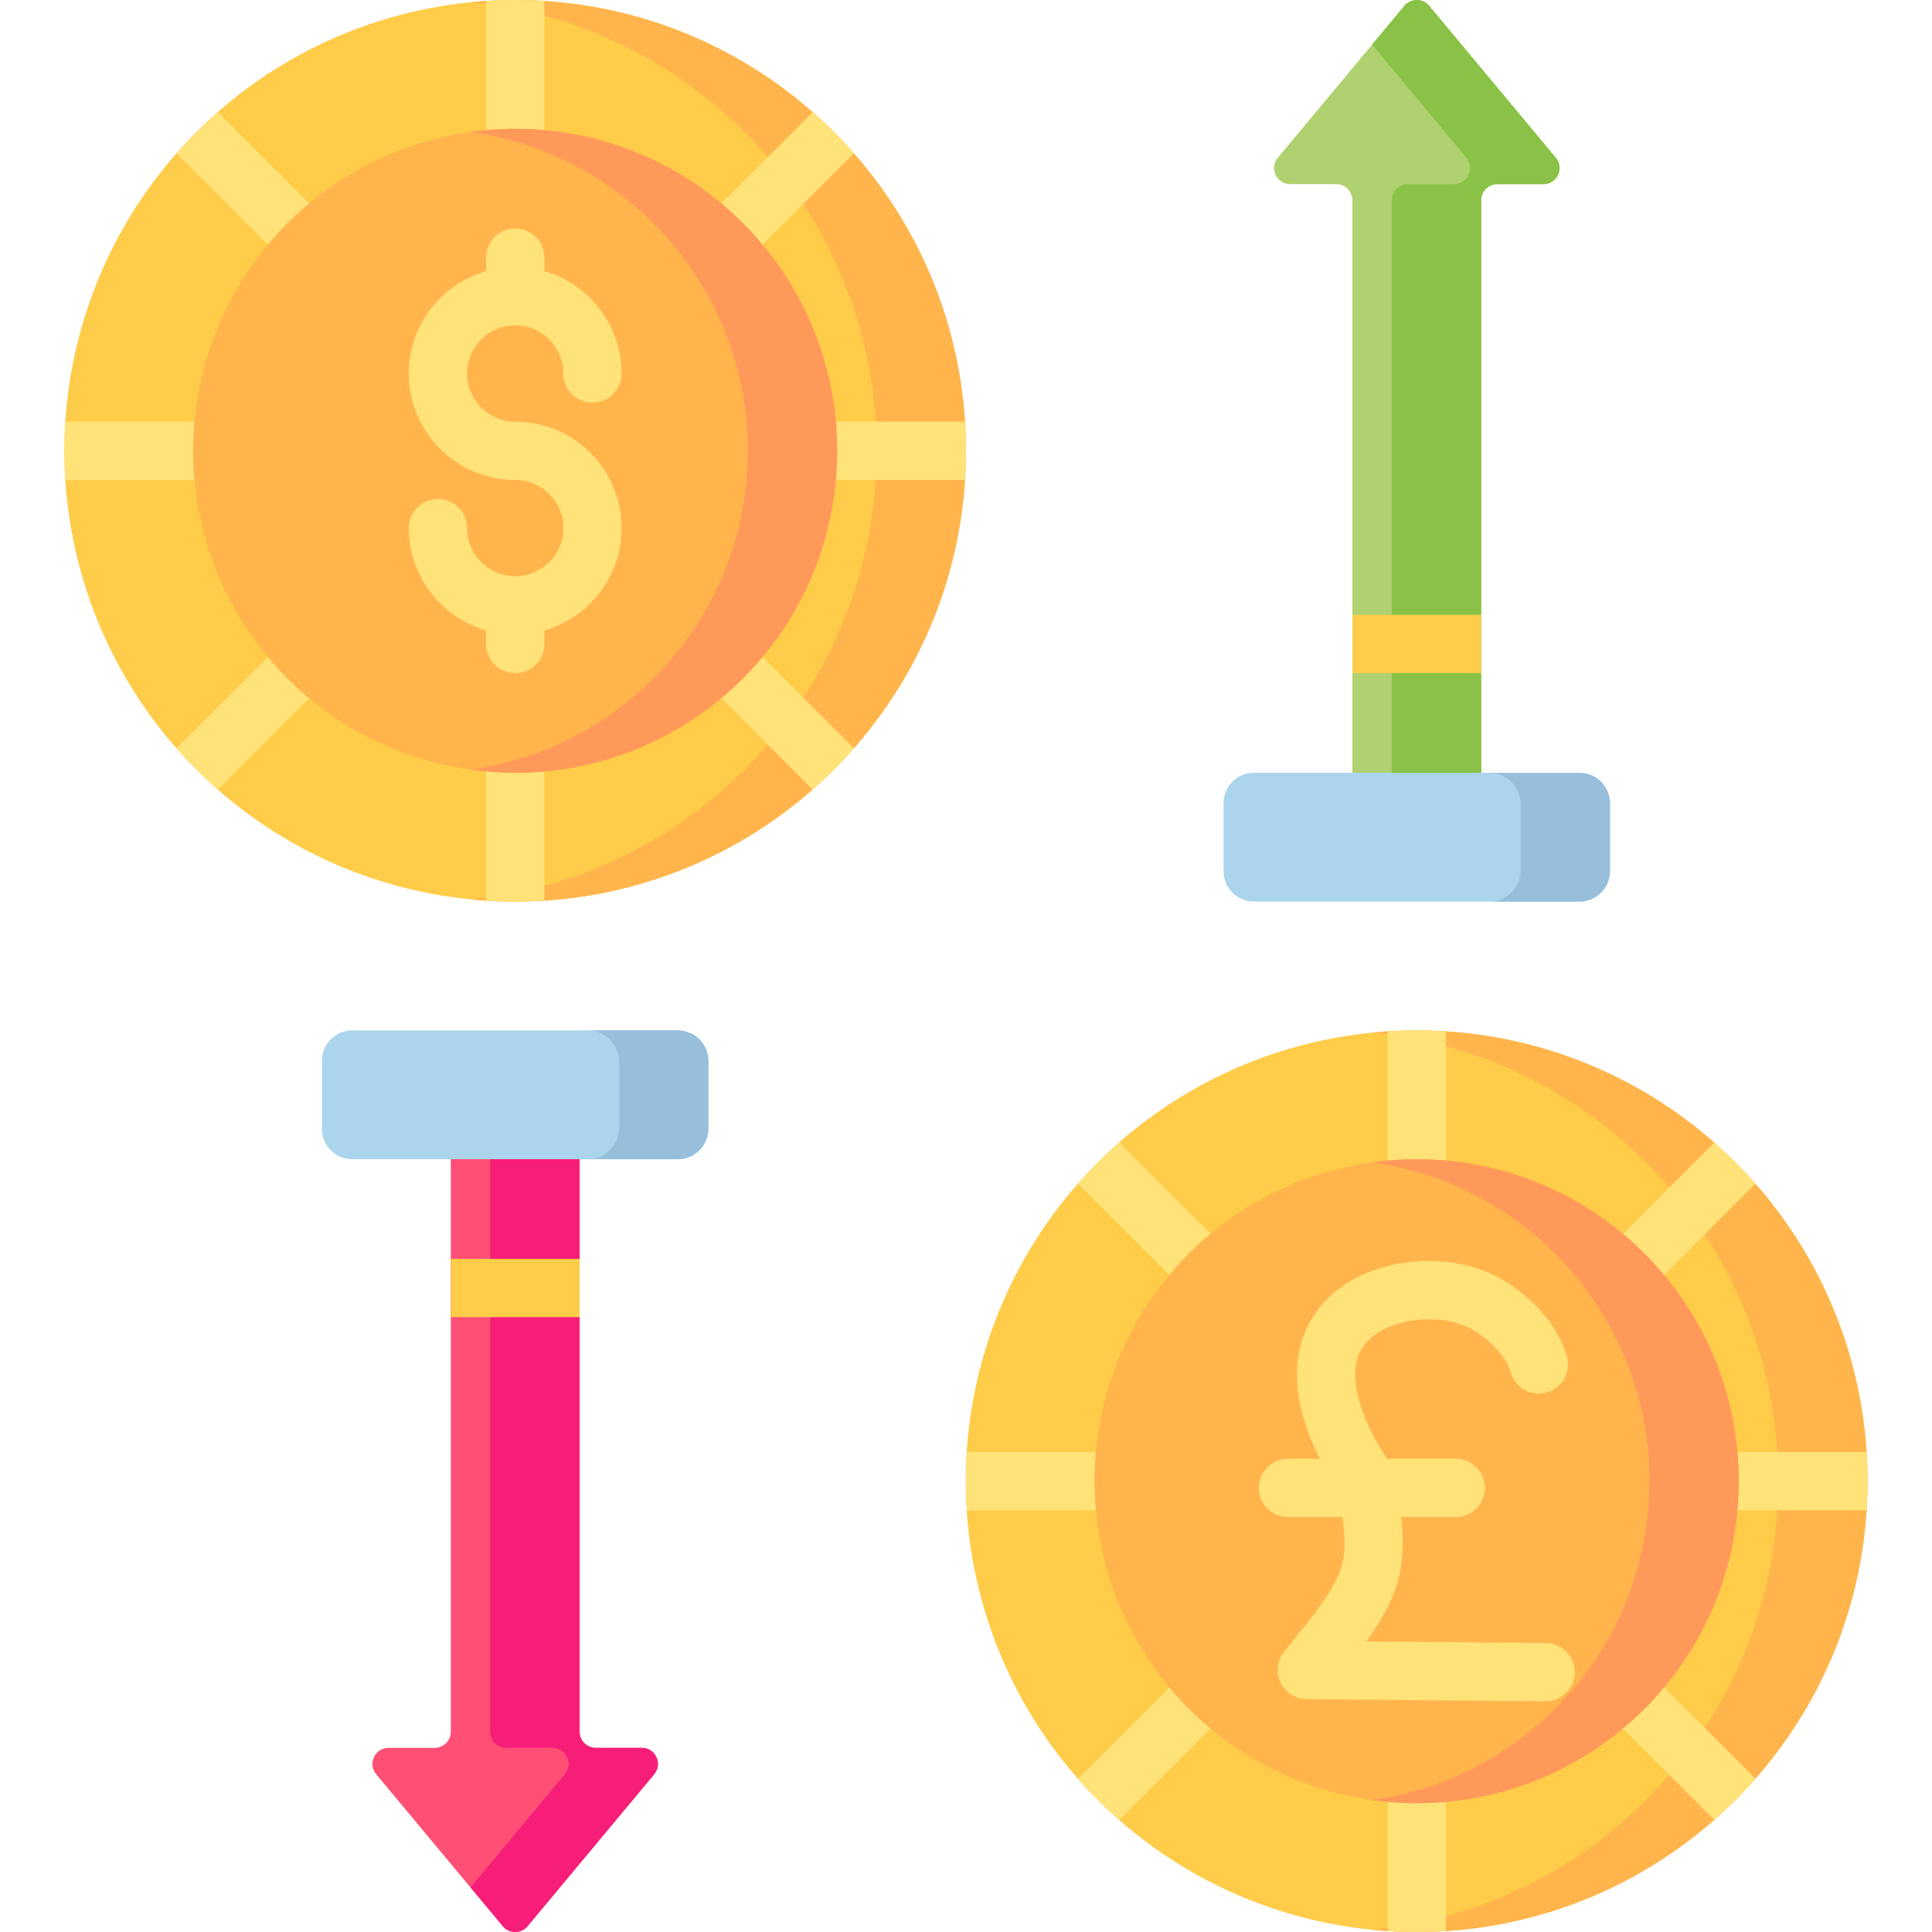 <svg id="Capa_1" enable-background="new 0 0 512 512" height="512" viewBox="0 0 512 512" width="512" xmlns="http://www.w3.org/2000/svg"><g><g><g><g><path d="m119.467 290.133v168.798c0 2.356-1.91 4.267-4.267 4.267h-12.224c-3.617 0-5.594 4.219-3.278 6.998l33.557 40.269c1.706 2.047 4.85 2.047 6.555 0l33.557-40.269c2.316-2.779.34-6.998-3.278-6.998h-12.224c-2.356 0-4.267-1.91-4.267-4.267v-168.798z" fill="#ff4f75"/></g></g></g><path d="m170.09 463.198h-12.224c-2.356 0-4.267-1.91-4.267-4.267v-168.798h-23.694v168.798c0 2.357 1.91 4.267 4.267 4.267h12.224c3.618 0 5.594 4.219 3.278 6.998l-24.988 29.985 8.569 10.283c1.706 2.047 4.85 2.047 6.556 0l33.557-40.269c2.316-2.778.34-6.997-3.278-6.997z" fill="#f71e78"/><path d="m179.733 307.2h-86.4c-4.418 0-8-3.582-8-8v-18.133c0-4.418 3.582-8 8-8h86.4c4.418 0 8 3.582 8 8v18.133c0 4.418-3.581 8-8 8z" fill="#abd5ed"/><g><ellipse cx="136.533" cy="119.467" fill="#ffcc4a" rx="119.467" ry="119.467" transform="matrix(.707 -.707 .707 .707 -44.486 131.535)"/><path d="m136.533 0c-3.998 0-7.95.2-11.847.584 60.418 5.948 107.62 56.901 107.62 118.883 0 61.981-47.202 112.934-107.62 118.882 3.897.384 7.849.584 11.847.584 65.98 0 119.467-53.487 119.467-119.467 0-65.979-53.487-119.466-119.467-119.466z" fill="#ffb54c"/><g fill="#ffe278"><path d="m136.533 0c-2.596 0-5.171.092-7.726.255v33.878c0 4.267 3.459 7.726 7.726 7.726s7.726-3.459 7.726-7.726v-33.878c-2.555-.163-5.129-.255-7.726-.255z"/><path d="m46.775 40.635 23.955 23.955c1.508 1.509 3.486 2.263 5.463 2.263s3.955-.755 5.463-2.263c3.018-3.017 3.018-7.909 0-10.926l-23.954-23.956c-3.873 3.404-7.523 7.054-10.927 10.927z"/><path d="m51.2 111.74h-33.878c-.163 2.555-.255 5.13-.255 7.726s.092 5.171.255 7.726h33.878c4.267 0 7.726-3.459 7.726-7.726 0-4.266-3.459-7.726-7.726-7.726z"/><path d="m70.73 174.343-23.955 23.955c3.404 3.873 7.054 7.523 10.927 10.927l23.955-23.955c3.018-3.017 3.018-7.909 0-10.927-3.017-3.017-7.91-3.017-10.927 0z"/><path d="m136.533 197.073c-4.267 0-7.726 3.459-7.726 7.726v33.878c2.555.163 5.13.256 7.726.256 2.597 0 5.171-.092 7.727-.256v-33.877c0-4.267-3.459-7.727-7.727-7.727z"/><path d="m226.291 198.298-23.955-23.955c-3.017-3.017-7.91-3.017-10.927 0-3.018 3.017-3.018 7.91 0 10.927l23.955 23.955c3.874-3.404 7.523-7.054 10.927-10.927z"/><path d="m215.365 29.708-23.955 23.956c-3.018 3.017-3.018 7.909 0 10.926 1.509 1.509 3.486 2.263 5.463 2.263s3.955-.755 5.463-2.263l23.955-23.955c-3.404-3.873-7.054-7.523-10.926-10.927z"/><path d="m255.745 111.74h-33.878c-4.267 0-7.726 3.459-7.726 7.726s3.459 7.726 7.726 7.726h33.878c.163-2.555.255-5.13.255-7.726s-.092-5.17-.255-7.726z"/></g><ellipse cx="136.533" cy="119.467" fill="#ffb54c" rx="85.333" ry="85.333" transform="matrix(.707 -.707 .707 .707 -44.486 131.535)"/><path d="m136.533 111.74c-7.033 0-12.754-5.721-12.754-12.754 0-7.032 5.721-12.754 12.754-12.754 7.032 0 12.754 5.721 12.754 12.754 0 4.267 3.459 7.726 7.726 7.726s7.726-3.459 7.726-7.726c0-12.874-8.673-23.753-20.48-27.122v-3.598c0-4.267-3.459-7.726-7.726-7.726s-7.726 3.459-7.726 7.726v3.598c-11.808 3.369-20.48 14.248-20.48 27.122 0 15.553 12.653 28.207 28.207 28.207 7.032 0 12.754 5.721 12.754 12.754 0 7.032-5.721 12.753-12.754 12.753s-12.754-5.721-12.754-12.753c0-4.267-3.459-7.726-7.726-7.726s-7.726 3.459-7.726 7.726c0 12.874 8.673 23.753 20.48 27.122v3.598c0 4.267 3.459 7.726 7.726 7.726s7.726-3.459 7.726-7.726v-3.598c11.807-3.369 20.48-14.248 20.48-27.122 0-15.553-12.654-28.207-28.207-28.207z" fill="#ffe278"/><path d="m136.533 34.133c-4.022 0-7.973.299-11.847.837 41.518 5.77 73.486 41.39 73.486 84.496s-31.968 78.726-73.486 84.496c3.874.538 7.825.837 11.847.837 47.128 0 85.333-38.205 85.333-85.333.001-47.128-38.204-85.333-85.333-85.333z" fill="#ff9959"/></g><g><g><ellipse cx="375.467" cy="392.533" fill="#ffcc4a" rx="119.467" ry="119.467" transform="matrix(.707 -.707 .707 .707 -167.591 380.465)"/><path d="m375.467 273.067c-3.998 0-7.95.201-11.847.584 60.418 5.948 107.62 56.901 107.62 118.883 0 61.981-47.202 112.934-107.62 118.883 3.897.384 7.849.584 11.847.584 65.98 0 119.467-53.487 119.467-119.467-.001-65.98-53.488-119.467-119.467-119.467z" fill="#ffb54c"/><g fill="#ffe278"><path d="m375.467 273.067c-2.596 0-5.171.092-7.726.256v33.877c0 4.267 3.459 7.726 7.726 7.726s7.726-3.459 7.726-7.726v-33.878c-2.555-.163-5.13-.255-7.726-.255z"/><path d="m285.709 313.702 23.955 23.955c1.509 1.508 3.486 2.263 5.463 2.263s3.955-.755 5.463-2.263c3.018-3.017 3.018-7.91 0-10.927l-23.955-23.955c-3.873 3.404-7.523 7.054-10.926 10.927z"/><path d="m290.133 384.807h-33.878c-.163 2.555-.255 5.13-.255 7.726s.092 5.171.255 7.727h33.878c4.267 0 7.726-3.459 7.726-7.726.001-4.268-3.459-7.727-7.726-7.727z"/><path d="m309.664 447.41-23.955 23.955c3.404 3.873 7.054 7.523 10.927 10.927l23.955-23.955c3.018-3.017 3.018-7.909 0-10.927s-7.91-3.018-10.927 0z"/><path d="m375.467 470.14c-4.267 0-7.726 3.459-7.726 7.726v33.878c2.555.163 5.13.256 7.726.256s5.171-.092 7.726-.256v-33.878c0-4.267-3.459-7.726-7.726-7.726z"/><path d="m465.225 471.365-23.955-23.955c-3.017-3.017-7.909-3.017-10.927 0s-3.018 7.909 0 10.927l23.955 23.955c3.873-3.404 7.523-7.055 10.927-10.927z"/><path d="m454.298 302.775-23.955 23.955c-3.018 3.017-3.018 7.909 0 10.927 1.509 1.508 3.486 2.263 5.463 2.263s3.955-.755 5.463-2.263l23.955-23.955c-3.403-3.873-7.053-7.523-10.926-10.927z"/><path d="m494.678 384.807h-33.878c-4.267 0-7.726 3.459-7.726 7.726s3.459 7.726 7.726 7.726h33.878c.163-2.555.255-5.13.255-7.727 0-2.595-.092-5.17-.255-7.725z"/></g><ellipse cx="375.467" cy="392.533" fill="#ffb54c" rx="85.333" ry="85.333" transform="matrix(.707 -.707 .707 .707 -167.591 380.465)"/><path d="m375.467 307.2c-4.022 0-7.973.299-11.847.837 41.518 5.77 73.486 41.39 73.486 84.496s-31.969 78.726-73.486 84.496c3.874.538 7.825.837 11.847.837 47.128 0 85.333-38.205 85.333-85.333s-38.205-85.333-85.333-85.333z" fill="#ff9959"/></g><path d="m409.668 435.423-47.574-.422c8.554-11.913 10.611-19.49 9.218-32.97h14.467c4.267 0 7.726-3.459 7.726-7.726s-3.459-7.726-7.726-7.726h-18.221c-3.085-4.58-8.449-14.224-8.415-22.268 0-.01-.001-.02-.001-.031 0-.01.001-.02.001-.03-.019-5.173 2.237-8.966 6.893-11.596 7.049-3.981 18.007-4.044 24.427-.14 5.017 3.05 8.812 7.337 9.905 11.188 1.164 4.104 5.435 6.487 9.542 5.324 4.105-1.165 6.488-5.437 5.324-9.542-2.178-7.676-8.281-15.029-16.742-20.174-11.231-6.829-28.076-6.876-40.053-.112-9.513 5.371-14.744 14.242-14.745 24.986 0 .02-.003.04-.003.06 0 .009.001.018.001.028 0 .011-.001.022-.001.033 0 .031.005.062.005.093.003 8.075 2.957 16.062 6.02 22.181h-8.382c-4.267 0-7.726 3.459-7.726 7.726s3.459 7.726 7.726 7.726h14.437l.108.925c1.127 10.076.536 13.833-7.515 24.645l-8.096 10.178c-1.838 2.312-2.199 5.47-.927 8.136s3.952 4.374 6.906 4.4l63.286.56c.024.001.046.001.07.001 4.235 0 7.687-3.414 7.724-7.658.037-4.267-3.392-7.757-7.659-7.795z" fill="#ffe278"/></g><path d="m179.492 273.067h-23.694c4.552 0 8.242 3.69 8.242 8.242v17.65c0 4.552-3.69 8.241-8.242 8.241h23.694c4.551 0 8.241-3.69 8.241-8.241v-17.65c0-4.553-3.689-8.242-8.241-8.242z" fill="#97bedb"/><path d="m153.6 349.06v-15.453h-34.133v15.453z" fill="#ffcc4a"/><g><path d="m358.4 221.867v-168.798c0-2.356-1.91-4.267-4.267-4.267h-12.224c-3.617 0-5.594-4.219-3.278-6.998l33.557-40.269c1.706-2.047 4.85-2.047 6.556 0l33.557 40.269c2.316 2.779.34 6.998-3.278 6.998h-12.223c-2.357 0-4.267 1.91-4.267 4.267v168.798z" fill="#b0d16f"/></g><path d="m409.024 48.802h-12.224c-2.356 0-4.267 1.91-4.267 4.267v168.798h-23.694v-168.798c0-2.357 1.91-4.267 4.267-4.267h12.224c3.617 0 5.594-4.219 3.278-6.998l-24.988-29.985 8.569-10.283c1.706-2.047 4.85-2.047 6.556 0l33.557 40.269c2.315 2.778.339 6.997-3.278 6.997z" fill="#89c247"/><path d="m418.667 204.8h-86.4c-4.418 0-8 3.582-8 8v18.133c0 4.418 3.582 8 8 8h86.4c4.418 0 8-3.582 8-8v-18.133c0-4.418-3.582-8-8-8z" fill="#abd5ed"/><path d="m418.425 238.934h-23.694c4.552 0 8.241-3.69 8.241-8.242v-17.65c0-4.552-3.69-8.241-8.241-8.241h23.694c4.552 0 8.241 3.69 8.241 8.241v17.65c.001 4.552-3.689 8.242-8.241 8.242z" fill="#97bedb"/><path d="m392.533 162.94v15.453h-34.133v-15.453z" fill="#ffcc4a"/></g></svg>
